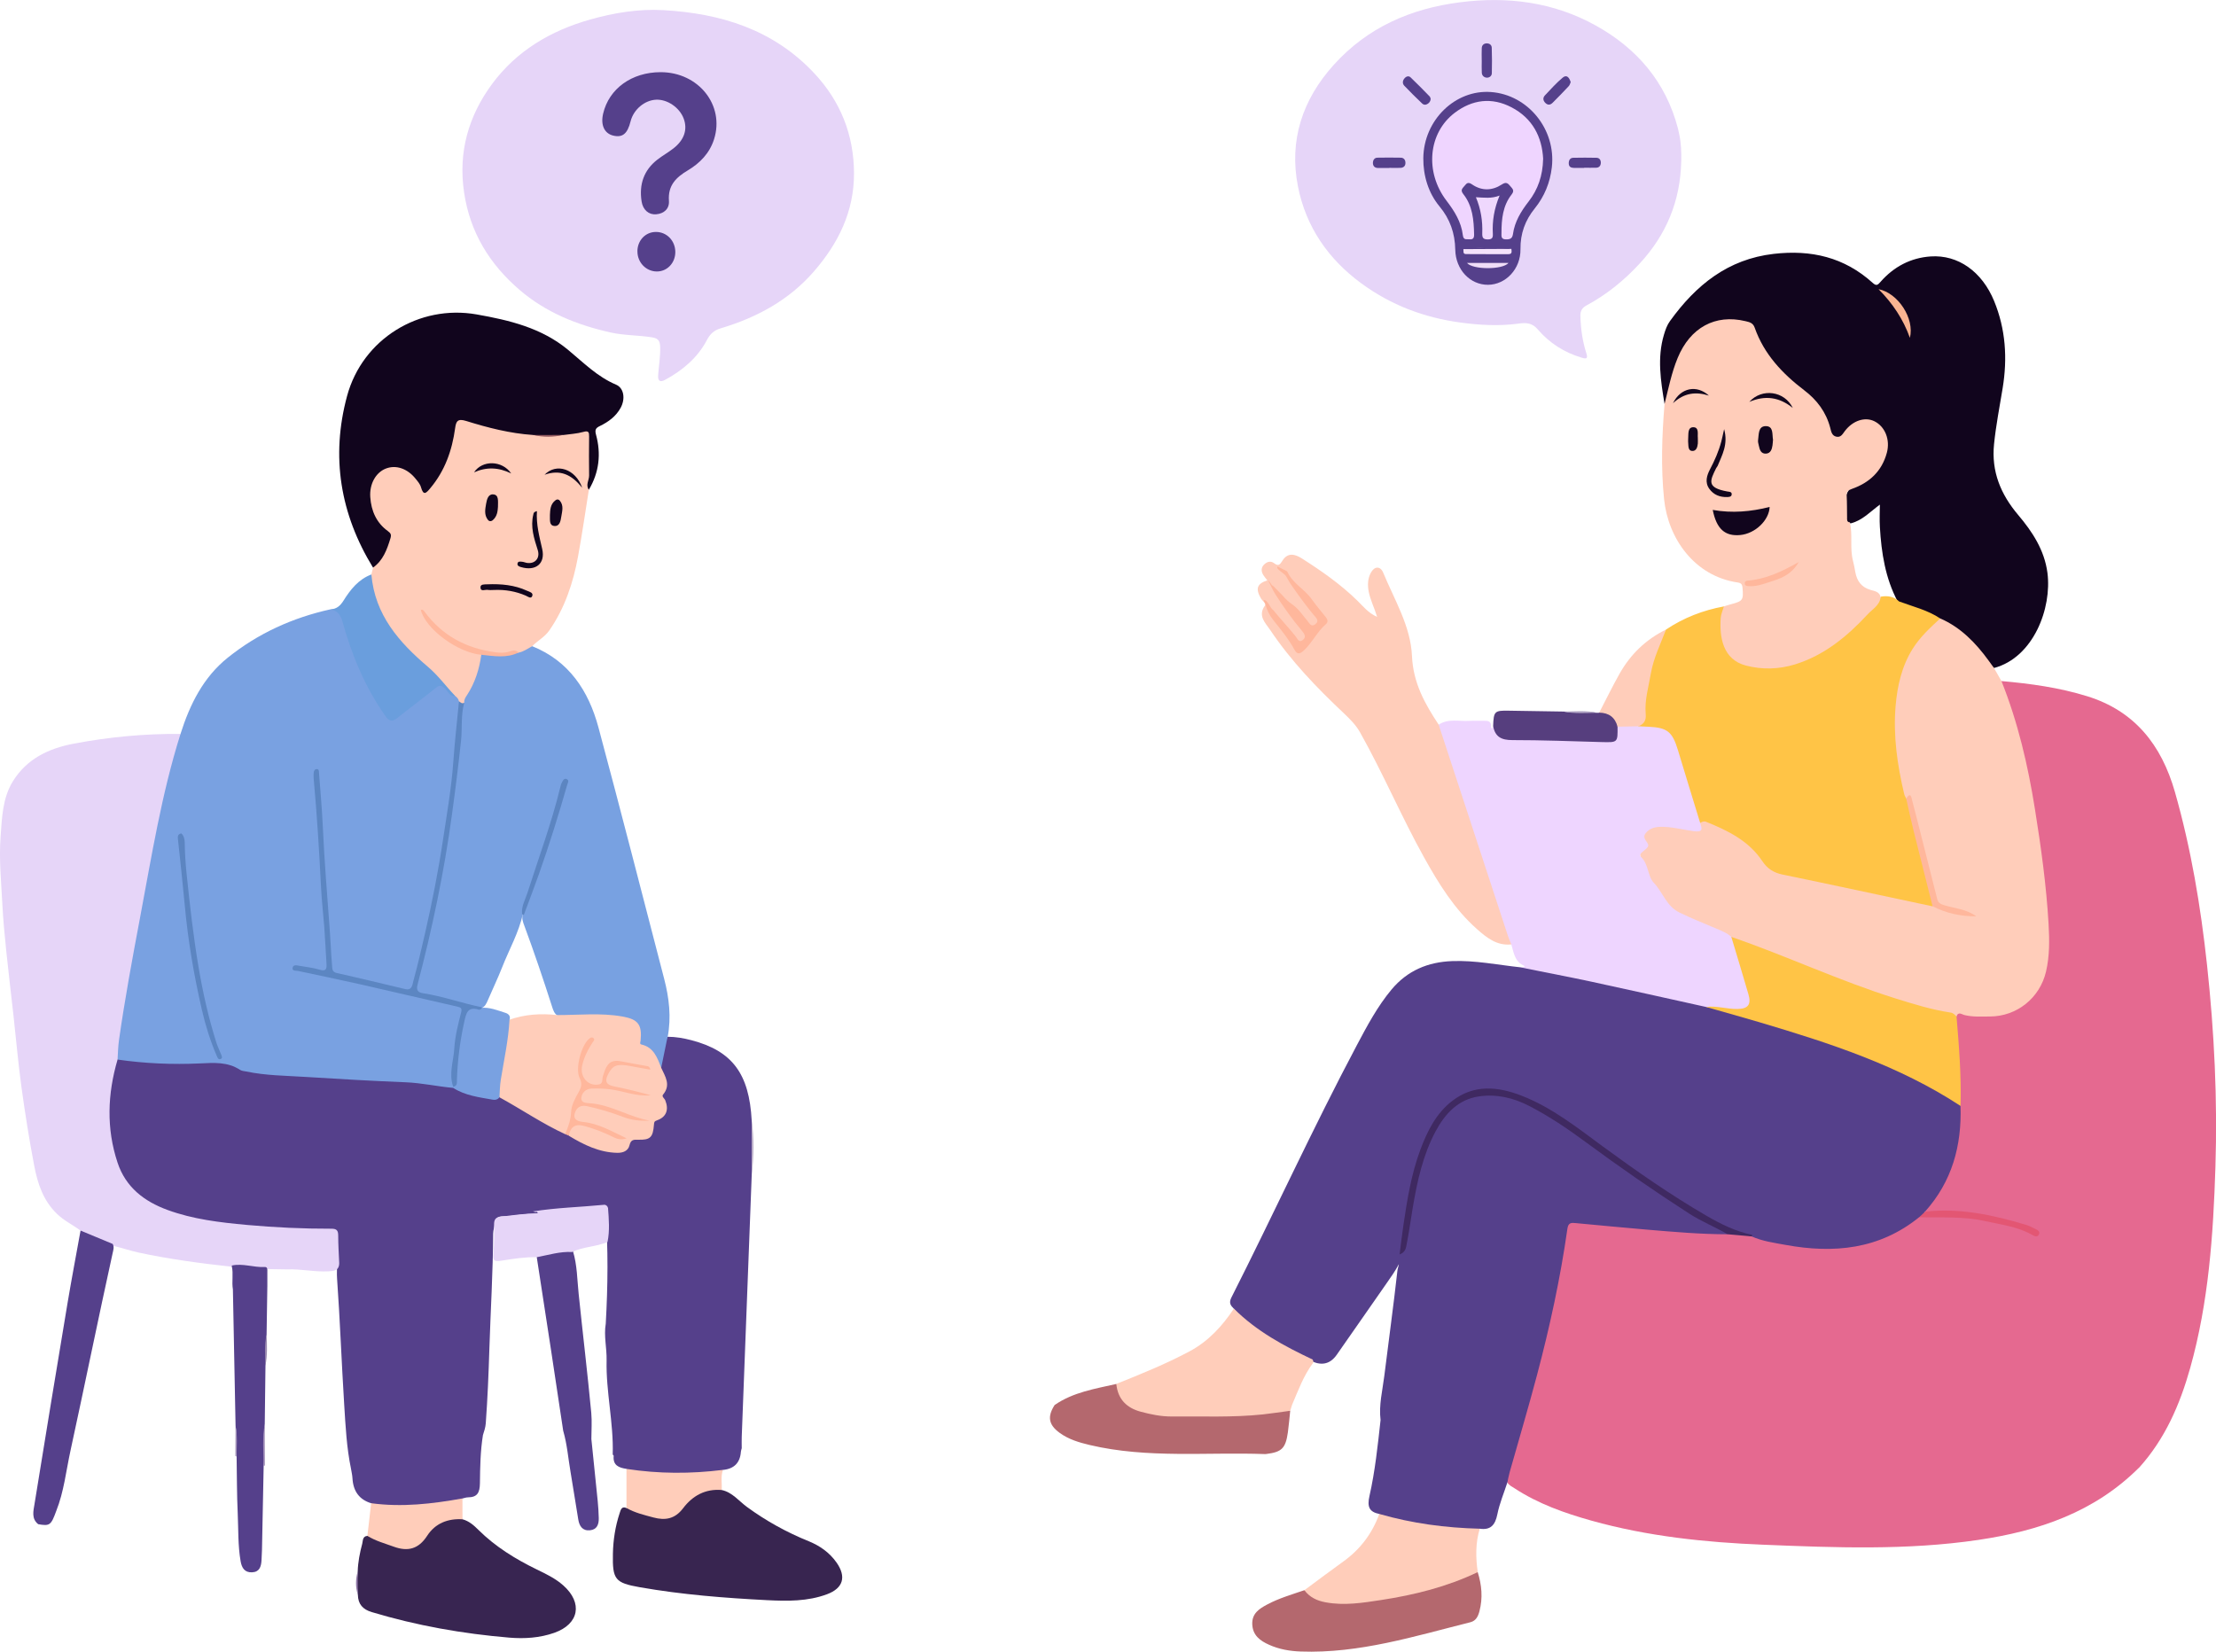 <svg width="110" height="82" viewBox="0 0 110 82" fill="none" xmlns="http://www.w3.org/2000/svg">
<g clip-path="url(#clip0_153_9933)">
<path d="M106.185 72.858C103.967 75.077 101.196 76.009 98.198 76.452C94.645 76.976 91.076 76.835 87.513 76.689C84.643 76.573 81.786 76.275 78.999 75.495C77.662 75.12 76.358 74.66 75.181 73.889C75.053 73.805 74.906 73.743 74.824 73.6C74.684 73.405 74.765 73.207 74.824 73.015C75.528 70.644 76.204 68.263 76.749 65.85C77.103 64.29 77.408 62.723 77.664 61.145C77.742 60.663 77.839 60.552 78.332 60.599C79.068 60.667 79.801 60.754 80.54 60.811C81.675 60.896 82.807 61.028 83.946 61.055C84.545 61.071 85.141 61.203 85.744 61.15C86.145 61.131 86.528 61.269 86.925 61.282C88.099 61.618 89.299 61.877 90.515 61.883C91.925 61.888 93.305 61.63 94.519 60.803C94.761 60.638 94.99 60.447 95.271 60.346C97.198 60.191 99.072 60.432 100.893 61.115C100.633 60.945 100.336 60.851 100.04 60.77C98.924 60.463 97.778 60.321 96.632 60.195C96.28 60.156 95.933 60.364 95.586 60.195C95.479 60.061 95.57 59.952 95.645 59.863C96.855 58.414 97.244 56.702 97.212 54.851C97.212 53.401 97.091 51.956 97.019 50.509C97.072 50.2 97.296 50.21 97.515 50.255C97.927 50.336 98.341 50.34 98.755 50.331C100.116 50.299 101.166 49.437 101.466 48.086C101.628 47.348 101.605 46.608 101.563 45.849C101.469 44.126 101.244 42.421 100.977 40.724C100.643 38.606 100.238 36.501 99.464 34.491C99.382 34.279 99.263 34.06 99.357 33.813C100.796 33.94 102.223 34.136 103.611 34.567C105.96 35.297 107.292 36.978 107.96 39.316C108.763 42.13 109.24 45 109.555 47.909C109.916 51.245 110.078 54.591 109.971 57.943C109.865 61.302 109.636 64.652 108.719 67.916C108.204 69.747 107.466 71.44 106.189 72.858H106.185Z" fill="#E56990"/>
<path d="M85.759 61.277C84.419 61.277 83.087 61.16 81.753 61.047C80.574 60.949 79.396 60.83 78.217 60.723C78.015 60.706 77.85 60.682 77.805 60.997C77.456 63.455 76.929 65.879 76.293 68.277C75.866 69.891 75.389 71.491 74.936 73.097C74.891 73.262 74.86 73.431 74.824 73.598C74.654 74.126 74.434 74.642 74.326 75.184C74.219 75.714 73.992 75.974 73.45 75.895C73.146 76.05 72.82 76.029 72.501 76C71.31 75.891 70.121 75.765 68.965 75.435C68.782 75.382 68.558 75.39 68.463 75.163C67.961 75.058 67.86 74.8 67.978 74.275C68.259 73.034 68.39 71.764 68.53 70.5C68.438 69.759 68.625 69.04 68.715 68.314C68.929 66.576 69.171 64.842 69.364 63.102C69.379 62.97 69.43 62.844 69.438 62.76C69.27 63.084 69.039 63.413 68.808 63.741C67.986 64.912 67.177 66.092 66.352 67.263C66.047 67.698 65.647 67.81 65.152 67.597C64.434 67.279 63.73 66.931 63.058 66.522C62.373 66.104 61.73 65.634 61.245 64.97C61.087 64.813 60.989 64.686 61.125 64.417C63.232 60.255 65.169 56.008 67.354 51.888C67.864 50.927 68.377 49.962 69.079 49.121C69.866 48.183 70.881 47.761 72.078 47.715C73.225 47.67 74.343 47.903 75.473 48.024C77.816 48.216 80.08 48.853 82.37 49.328C83.15 49.49 83.929 49.672 84.698 49.886C86.677 50.466 88.685 50.942 90.626 51.657C92.765 52.447 94.914 53.212 96.851 54.471C97.032 54.587 97.233 54.678 97.317 54.904C97.387 56.88 96.893 58.663 95.557 60.152C95.532 60.325 95.381 60.358 95.265 60.43C93.284 62.032 91.021 62.242 88.633 61.805C88.064 61.7 87.484 61.624 86.946 61.382C85.282 61.022 83.923 60.034 82.522 59.139C80.734 57.995 79.085 56.647 77.312 55.482C76.427 54.9 75.511 54.412 74.448 54.23C73.118 54.002 72.129 54.525 71.381 55.593C70.904 56.275 70.595 57.045 70.371 57.851C70.003 59.179 69.801 60.539 69.652 61.908C69.847 60.931 69.98 59.941 70.19 58.966C70.398 57.999 70.671 57.053 71.12 56.168C71.261 55.888 71.434 55.632 71.633 55.389C72.723 54.065 74.204 53.995 75.797 54.729C77.081 55.319 78.215 56.17 79.347 57.01C81.053 58.276 82.807 59.467 84.62 60.568C84.858 60.712 85.118 60.815 85.372 60.929C85.53 61.001 85.742 61.03 85.753 61.277H85.759Z" fill="#55408B"/>
<path d="M31.098 72.924C30.726 72.868 30.411 72.755 30.464 72.271C30.445 72.246 30.413 72.221 30.415 72.196C30.462 70.632 30.075 69.1 30.111 67.535C30.125 66.931 29.966 66.325 30.069 65.716C30.174 63.848 30.197 61.981 30.054 60.117C29.983 60.022 29.89 59.981 29.773 59.987C28.653 60.04 27.537 60.135 26.424 60.265C25.932 60.261 25.449 60.389 24.956 60.385C24.714 60.383 24.584 60.492 24.561 60.741C24.546 60.912 24.479 61.073 24.479 61.249C24.472 63.156 24.352 65.061 24.292 66.966C24.254 68.199 24.203 69.432 24.113 70.665C24.098 70.867 24.033 71.06 23.972 71.25C23.846 72.04 23.832 72.84 23.823 73.635C23.817 74.099 23.699 74.335 23.229 74.338C23.14 74.338 23.05 74.374 22.958 74.394C22.602 74.699 22.149 74.679 21.733 74.724C20.775 74.829 19.813 74.996 18.846 74.796C18.695 74.765 18.538 74.763 18.428 74.631C17.843 74.455 17.532 74.041 17.496 73.39C17.487 73.236 17.451 73.083 17.426 72.932C17.206 71.879 17.153 70.807 17.086 69.737C16.954 67.646 16.88 65.553 16.731 63.463C16.714 63.228 16.735 62.993 16.725 62.76C16.718 62.339 16.731 61.917 16.651 61.498C16.605 61.253 16.487 61.135 16.248 61.148C15.416 61.191 14.59 61.071 13.76 61.049C12.157 61.007 10.569 60.826 9.008 60.438C8.376 60.281 7.784 60.016 7.225 59.677C6.525 59.251 6.038 58.638 5.752 57.865C5.151 56.234 5.246 54.577 5.603 52.915C5.636 52.762 5.699 52.614 5.861 52.548C6.384 52.488 6.905 52.571 7.422 52.612C8.498 52.7 9.573 52.711 10.647 52.614C10.865 52.595 11.086 52.577 11.281 52.69C11.931 53.063 12.649 53.171 13.37 53.216C14.689 53.298 16.01 53.373 17.33 53.434C18.851 53.505 20.374 53.535 21.882 53.793C22.065 53.824 22.245 53.863 22.422 53.913C22.995 54.115 23.558 54.348 24.17 54.418C24.369 54.441 24.561 54.463 24.758 54.43C24.92 54.414 25.056 54.482 25.187 54.566C26.125 55.152 27.088 55.69 28.065 56.203C28.144 56.249 28.224 56.288 28.308 56.325C28.918 56.659 29.537 56.974 30.233 57.082C30.636 57.144 31.004 57.15 31.199 56.68C31.294 56.449 31.521 56.459 31.718 56.465C32.117 56.474 32.329 56.284 32.34 55.884C32.346 55.682 32.436 55.579 32.611 55.5C32.955 55.344 33.025 55.053 32.907 54.717C32.831 54.5 32.812 54.303 32.915 54.086C33.107 53.676 32.787 53.337 32.739 52.958C32.762 52.432 32.813 51.913 33.14 51.472C33.542 51.472 33.936 51.542 34.323 51.643C36.35 52.177 37.19 53.301 37.314 55.634C37.359 56.517 37.352 57.399 37.317 58.282C37.151 62.634 36.983 66.984 36.819 71.335C36.812 71.522 36.819 71.71 36.819 71.898C36.804 71.959 36.781 72.017 36.777 72.077C36.737 72.622 36.441 72.922 35.89 72.976C35.751 73.04 35.623 73.149 35.466 73.155C34.651 73.178 33.84 73.367 33.025 73.26C32.535 73.196 32.039 73.229 31.554 73.118C31.39 73.081 31.212 73.085 31.098 72.928V72.924Z" fill="#55408B"/>
<path d="M22.495 54.01C21.705 53.94 20.928 53.762 20.128 53.731C18.472 53.665 16.815 53.569 15.159 53.465C14.18 53.403 13.193 53.399 12.226 53.197C12.12 53.175 12 53.171 11.916 53.115C11.296 52.709 10.62 52.762 9.926 52.795C8.559 52.859 7.191 52.799 5.834 52.604C5.649 52.35 5.702 52.061 5.746 51.789C6.451 47.332 7.239 42.893 8.235 38.495C8.353 37.977 8.506 37.466 8.668 36.959C8.729 36.765 8.794 36.571 8.96 36.437C9.424 34.971 10.092 33.623 11.307 32.65C12.813 31.442 14.527 30.667 16.399 30.252C16.823 30.215 16.998 30.43 17.111 30.84C17.514 32.324 18.105 33.732 18.922 35.035C18.979 35.128 19.042 35.217 19.098 35.31C19.292 35.627 19.502 35.681 19.811 35.435C20.342 35.009 20.875 34.582 21.428 34.186C21.884 33.86 21.892 33.848 22.311 34.256C22.422 34.365 22.527 34.479 22.678 34.534C22.825 34.619 22.875 34.755 22.882 34.916C22.781 35.848 22.743 36.784 22.647 37.718C22.485 39.322 22.239 40.913 21.981 42.501C21.651 44.524 21.216 46.526 20.699 48.507C20.51 49.233 20.405 49.29 19.699 49.13C18.798 48.928 17.899 48.719 16.998 48.515C16.424 48.385 16.399 48.323 16.346 47.73C16.121 45.175 16.021 42.612 15.806 40.056C15.768 39.594 15.836 39.124 15.731 38.761C15.827 39.883 15.884 41.101 15.966 42.316C16.081 44.033 16.18 45.75 16.319 47.464C16.329 47.573 16.344 47.682 16.338 47.792C16.317 48.225 16.216 48.311 15.792 48.251C15.521 48.212 15.258 48.134 15.054 48.127C16.674 48.424 18.34 48.837 20.012 49.22C20.808 49.4 21.611 49.544 22.399 49.752C23.086 49.932 23.081 49.962 22.93 50.657C22.699 51.711 22.521 52.773 22.56 53.861C22.556 53.917 22.537 53.968 22.498 54.01H22.495Z" fill="#79A1E1"/>
<path d="M42.392 8.6C42.396 10.504 41.617 12.07 40.413 13.463C39.161 14.909 37.562 15.766 35.776 16.3C35.449 16.397 35.256 16.566 35.083 16.894C34.621 17.768 33.882 18.385 33.025 18.853C32.764 18.997 32.648 18.916 32.67 18.622C32.705 18.156 32.785 17.696 32.77 17.222C32.76 16.941 32.686 16.803 32.39 16.752C31.695 16.636 30.989 16.659 30.296 16.504C28.638 16.131 27.084 15.508 25.783 14.385C24.311 13.119 23.332 11.548 23.037 9.554C22.737 7.54 23.262 5.75 24.422 4.175C25.64 2.524 27.334 1.524 29.285 0.973C30.474 0.637 31.686 0.435 32.917 0.503C35.774 0.662 38.39 1.464 40.426 3.645C41.716 5.026 42.384 6.682 42.392 8.6Z" fill="#E6D5F8"/>
<path d="M83.454 8.02C83.412 9.975 82.715 11.651 81.398 13.078C80.624 13.919 79.753 14.626 78.751 15.164C78.536 15.28 78.44 15.44 78.448 15.69C78.467 16.317 78.551 16.933 78.742 17.529C78.828 17.799 78.763 17.832 78.515 17.758C77.65 17.5 76.915 17.034 76.326 16.346C76.055 16.032 75.765 16.01 75.381 16.065C74.419 16.197 73.45 16.142 72.49 16.012C70.696 15.77 69.043 15.148 67.568 14.063C65.93 12.859 64.827 11.265 64.43 9.261C63.976 6.963 64.656 4.94 66.205 3.221C67.892 1.351 70.035 0.425 72.475 0.113C74.835 -0.188 77.108 0.099 79.211 1.266C81.249 2.398 82.69 4.06 83.295 6.391C83.318 6.48 83.335 6.573 83.354 6.664C83.452 7.109 83.465 7.561 83.456 8.02H83.454Z" fill="#E6D5F8"/>
<path d="M82.626 20.051C82.437 18.908 82.253 17.766 82.597 16.616C82.668 16.375 82.751 16.139 82.895 15.941C84.185 14.152 85.767 12.868 88.042 12.604C89.904 12.389 91.549 12.768 92.96 14.045C93.147 14.214 93.213 14.144 93.347 13.993C94.009 13.238 94.847 12.799 95.836 12.731C97.196 12.639 98.385 13.482 98.987 14.946C99.559 16.339 99.653 17.787 99.41 19.269C99.259 20.191 99.078 21.11 98.983 22.044C98.841 23.415 99.319 24.547 100.179 25.564C100.885 26.399 101.481 27.304 101.632 28.432C101.864 30.194 100.937 32.642 98.984 33.163C98.628 33.052 98.519 32.693 98.313 32.44C97.734 31.733 97.044 31.186 96.248 30.763C95.738 30.514 95.219 30.295 94.677 30.13C94.502 30.075 94.326 30.021 94.202 29.867C93.586 28.71 93.389 27.448 93.315 26.159C93.294 25.799 93.311 25.438 93.315 25.052C92.845 25.399 92.454 25.83 91.887 25.978C91.841 25.978 91.786 25.986 91.752 25.959C91.338 25.617 91.525 24.304 92.021 24.108C92.702 23.838 93.2 23.376 93.475 22.686C93.626 22.312 93.652 21.923 93.463 21.549C93.168 20.958 92.635 20.797 92.068 21.123C91.891 21.226 91.761 21.378 91.622 21.525C91.296 21.875 90.914 21.852 90.801 21.407C90.505 20.251 89.645 19.593 88.816 18.894C88.131 18.317 87.597 17.618 87.21 16.803C86.868 16.084 86.488 15.871 85.708 15.972C84.782 16.092 84.055 16.527 83.603 17.389C83.227 18.102 83.024 18.871 82.845 19.649C82.811 19.795 82.877 20.016 82.629 20.049L82.626 20.051Z" fill="#11051D"/>
<path d="M96.311 30.702C97.322 31.145 98.067 31.908 98.71 32.792C98.799 32.916 98.889 33.038 98.979 33.163C99.103 33.38 99.227 33.598 99.351 33.815C100.17 35.862 100.666 37.998 101.013 40.173C101.315 42.062 101.578 43.953 101.689 45.87C101.735 46.676 101.744 47.457 101.563 48.233C101.257 49.55 100.109 50.461 98.78 50.465C98.353 50.465 97.923 50.499 97.496 50.389C97.397 50.364 97.191 50.202 97.12 50.47C95.57 50.2 94.072 49.728 92.595 49.198C90.347 48.392 88.156 47.433 85.908 46.627C85.458 46.315 84.957 46.113 84.446 45.934C84.064 45.8 83.696 45.637 83.36 45.418C82.562 44.897 82.11 44.12 81.742 43.243C81.545 42.777 81.2 42.429 81.576 41.88C81.66 41.757 81.488 41.419 81.707 41.212C81.969 40.965 82.28 40.926 82.61 40.94C83.059 40.959 83.49 41.085 83.936 41.13C84.183 41.155 84.318 41.074 84.356 40.827C84.501 40.648 84.681 40.683 84.862 40.749C85.933 41.15 86.902 41.707 87.582 42.672C87.832 43.027 88.147 43.225 88.559 43.311C90.742 43.761 92.918 44.239 95.101 44.691C95.387 44.752 95.673 44.802 95.948 44.905C96.513 45.196 97.143 45.255 97.742 45.418C97.37 45.28 96.986 45.185 96.599 45.101C96.254 45.027 96.091 44.829 96.002 44.486C95.622 43.039 95.248 41.588 94.904 40.132C94.857 39.93 94.853 39.678 94.555 39.66C94.421 39.559 94.379 39.406 94.349 39.252C94.023 37.656 93.803 36.054 94.053 34.419C94.254 33.112 94.757 31.966 95.733 31.066C95.9 30.91 96.07 30.743 96.313 30.706L96.311 30.702Z" fill="#FFCDBA"/>
<path d="M12.512 62.993C12.178 62.978 11.84 62.937 11.506 62.89C9.954 62.719 8.407 62.514 6.878 62.185C6.456 62.094 6.054 61.95 5.636 61.857C5.239 61.702 4.826 61.581 4.435 61.407C4.269 61.333 4.086 61.282 3.998 61.096C3.62 60.811 3.193 60.614 2.836 60.271C2.141 59.605 1.866 58.756 1.697 57.865C1.45 56.57 1.242 55.263 1.063 53.956C0.901 52.771 0.798 51.577 0.666 50.387C0.55 49.336 0.42 48.288 0.313 47.237C0.233 46.462 0.158 45.688 0.118 44.911C0.061 43.786 -0.055 42.662 0.029 41.538C0.099 40.594 0.122 39.625 0.641 38.786C1.34 37.66 2.431 37.153 3.66 36.92C5.41 36.588 7.178 36.421 8.96 36.437C8.015 39.429 7.525 42.522 6.945 45.596C6.567 47.6 6.197 49.606 5.908 51.626C5.863 51.954 5.853 52.278 5.836 52.604C5.336 54.311 5.271 56.022 5.836 57.723C6.242 58.947 7.159 59.645 8.313 60.069C9.584 60.535 10.914 60.69 12.248 60.813C13.645 60.939 15.046 61.005 16.447 61.001C16.71 61.001 16.788 61.083 16.788 61.343C16.788 61.797 16.819 62.249 16.838 62.704C16.838 63.081 16.578 63.102 16.306 63.117C15.617 63.156 14.937 62.991 14.248 63.02" fill="#E6D5F8"/>
<path d="M33.138 51.47C33.033 51.985 32.926 52.498 32.821 53.012C32.674 53.002 32.604 52.898 32.569 52.773C32.468 52.416 32.228 52.185 31.917 52.022C31.724 51.921 31.678 51.773 31.684 51.562C31.699 50.942 31.558 50.779 30.962 50.618C30.371 50.461 29.77 50.517 29.17 50.498C28.68 50.482 28.186 50.563 27.699 50.437C27.52 50.34 27.462 50.158 27.405 49.979C26.972 48.627 26.518 47.282 26.025 45.952C25.96 45.777 25.89 45.598 25.955 45.406C26.1 44.682 26.434 44.025 26.665 43.33C27.14 41.899 27.581 40.456 28.01 39.01C27.613 40.384 27.151 41.738 26.72 43.101C26.48 43.858 26.144 44.583 25.959 45.359C25.754 46.301 25.275 47.132 24.928 48.018C24.712 48.569 24.453 49.103 24.22 49.649C24.145 49.82 24.075 50 23.869 50.057C23.254 50.082 22.701 49.814 22.122 49.67C21.75 49.577 21.369 49.529 20.997 49.435C20.63 49.344 20.541 49.15 20.632 48.783C20.928 47.602 21.243 46.425 21.481 45.229C21.974 42.75 22.392 40.258 22.663 37.742C22.764 36.811 22.768 35.873 22.909 34.947C22.932 34.792 22.97 34.639 23.054 34.505C23.388 33.971 23.628 33.4 23.724 32.77C23.743 32.648 23.792 32.53 23.897 32.448C24.142 32.341 24.382 32.468 24.626 32.464C24.981 32.456 25.334 32.452 25.67 32.318C25.926 32.262 26.128 32.023 26.418 32.081C28.241 32.813 29.216 34.291 29.707 36.116C30.823 40.27 31.888 44.437 32.97 48.6C33.216 49.546 33.327 50.501 33.144 51.474L33.138 51.47Z" fill="#78A1E1"/>
<path d="M96.311 30.702C95.813 31.163 95.317 31.615 94.946 32.205C94.4 33.075 94.183 34.048 94.097 35.038C93.969 36.522 94.181 37.99 94.526 39.435C94.544 39.507 94.59 39.573 94.622 39.643C94.838 39.837 94.838 40.12 94.899 40.373C95.229 41.724 95.576 43.07 95.935 44.414C95.984 44.6 96.084 44.804 95.931 44.996C93.45 44.468 90.971 43.932 88.486 43.419C88.049 43.33 87.731 43.13 87.484 42.759C86.807 41.74 85.772 41.239 84.696 40.802C84.582 40.755 84.486 40.798 84.393 40.856C84.196 40.742 84.173 40.524 84.114 40.336C83.793 39.305 83.475 38.274 83.166 37.239C82.942 36.491 82.652 36.256 81.876 36.196C81.681 36.18 81.471 36.227 81.303 36.072C81.532 35.722 81.524 35.326 81.578 34.928C81.746 33.644 81.893 32.343 82.698 31.256C83.578 30.667 84.54 30.295 85.574 30.106C85.673 30.295 85.568 30.471 85.549 30.654C85.395 32.05 85.973 32.988 87.469 33.048C89.139 33.116 90.414 32.347 91.649 31.366C92.297 30.852 92.778 30.178 93.376 29.619C93.708 29.566 94.015 29.613 94.269 29.86C94.96 30.116 95.685 30.287 96.311 30.704V30.702Z" fill="#FFC446"/>
<path d="M81.328 36.056C81.496 36.064 81.665 36.074 81.834 36.081C82.769 36.124 83.015 36.328 83.293 37.248C83.656 38.452 84.026 39.654 84.395 40.856C84.492 41.155 84.545 41.328 84.076 41.266C83.517 41.192 82.967 41.031 82.394 41.05C82.118 41.06 81.885 41.134 81.7 41.351C81.461 41.635 81.86 41.818 81.814 41.998C81.765 42.194 81.276 42.371 81.448 42.532C81.849 42.907 81.776 43.493 82.093 43.827C82.541 44.297 82.719 44.989 83.364 45.303C83.959 45.594 84.572 45.837 85.179 46.095C85.446 46.208 85.723 46.313 85.944 46.515C86.324 47.103 86.433 47.796 86.66 48.443C86.765 48.736 86.851 49.039 86.923 49.344C87.057 49.892 86.832 50.191 86.28 50.22C85.736 50.249 85.223 50.045 84.69 49.993C82.791 49.573 80.893 49.146 78.99 48.736C77.822 48.486 76.648 48.263 75.478 48.028C75.524 48.022 75.57 48.022 75.614 48.008C75.639 48 75.736 47.981 75.642 47.94C75.186 47.738 75.142 47.294 75.022 46.89C74.828 46.787 74.755 46.596 74.692 46.4C73.671 43.233 72.587 40.089 71.566 36.922C71.471 36.623 71.282 36.322 71.413 35.978C71.892 35.656 72.429 35.823 72.942 35.788C73.171 35.773 73.404 35.792 73.633 35.784C73.854 35.776 74.041 35.794 74.013 36.097C74.007 36.147 74.037 36.18 74.083 36.134C74.102 36.114 74.104 36.075 74.116 36.046C74.503 36.644 75.097 36.58 75.694 36.598C76.965 36.635 78.236 36.689 79.507 36.699C79.915 36.703 80.202 36.679 80.209 36.182C80.209 36.122 80.259 36.07 80.303 36.025C80.648 35.895 80.992 35.848 81.326 36.06L81.328 36.056Z" fill="#EED5FF"/>
<path d="M93.353 29.652C93.303 30.056 92.944 30.244 92.715 30.491C91.702 31.59 90.557 32.533 89.11 32.982C88.313 33.229 87.481 33.256 86.664 33.042C85.515 32.741 85.349 31.631 85.414 30.685C85.427 30.489 85.519 30.297 85.574 30.104C85.69 30.069 85.805 30.029 85.921 29.999C86.517 29.844 86.549 29.788 86.496 29.178C86.481 29.003 86.423 28.943 86.253 28.918C84.099 28.599 82.801 26.722 82.603 24.78C82.442 23.201 82.496 21.626 82.627 20.051C82.822 19.286 82.973 18.508 83.276 17.774C83.9 16.261 85.143 15.583 86.641 15.944C86.826 15.989 87.015 16.02 87.101 16.267C87.563 17.587 88.481 18.552 89.553 19.37C90.196 19.859 90.645 20.455 90.853 21.246C90.897 21.415 90.927 21.63 91.152 21.679C91.383 21.729 91.465 21.545 91.58 21.395C91.977 20.877 92.574 20.684 93.04 20.912C93.57 21.172 93.836 21.826 93.662 22.475C93.414 23.399 92.792 23.968 91.929 24.271C91.731 24.341 91.656 24.401 91.668 24.611C91.687 24.97 91.681 25.331 91.687 25.692C91.687 25.799 91.666 25.922 91.828 25.933C91.973 26.562 91.817 27.217 91.981 27.846C92.028 28.026 92.063 28.213 92.095 28.397C92.177 28.854 92.404 29.159 92.864 29.291C93.055 29.345 93.303 29.376 93.355 29.652H93.353Z" fill="#FFCDBA"/>
<path d="M23.892 32.508C23.792 33.223 23.582 33.895 23.186 34.503C23.111 34.615 23.027 34.736 23.046 34.887C22.905 35.081 22.848 34.936 22.783 34.821C22.76 34.703 22.689 34.619 22.594 34.553C21.956 34.066 21.47 33.413 20.852 32.904C20.424 32.551 20.046 32.141 19.682 31.72C18.953 30.877 18.485 29.918 18.392 28.786C18.384 28.695 18.363 28.599 18.435 28.52C18.464 28.405 18.491 28.293 18.519 28.178C18.687 27.792 18.991 27.487 19.145 27.089C19.265 26.776 19.25 26.543 18.989 26.296C18.393 25.733 18.164 25.021 18.321 24.207C18.42 23.687 18.693 23.273 19.226 23.12C19.733 22.972 20.161 23.162 20.537 23.508C20.628 23.591 20.708 23.687 20.783 23.788C21.18 24.316 21.187 24.32 21.573 23.747C22.044 23.05 22.29 22.263 22.449 21.442C22.594 20.688 22.693 20.644 23.409 20.859C24.428 21.168 25.47 21.37 26.527 21.498C27.016 21.562 27.504 21.584 27.991 21.471C28.262 21.424 28.533 21.37 28.806 21.329C29.247 21.263 29.371 21.354 29.38 21.811C29.395 22.648 29.453 23.488 29.231 24.312C29.054 25.419 28.895 26.527 28.693 27.628C28.451 28.943 28.035 30.192 27.266 31.3C27.037 31.631 26.686 31.805 26.418 32.081C26.199 32.198 25.997 32.353 25.745 32.4C25.075 32.506 24.413 32.52 23.748 32.337C22.691 32.046 21.823 31.47 21.12 30.623C21.773 31.47 22.594 32.071 23.621 32.367C23.722 32.396 23.836 32.4 23.895 32.512L23.892 32.508Z" fill="#FFCDBA"/>
<path d="M26.462 21.595C25.321 21.519 24.218 21.236 23.134 20.898C22.716 20.768 22.638 20.916 22.592 21.259C22.441 22.364 22.082 23.378 21.357 24.24C21.159 24.477 21.021 24.634 20.897 24.188C20.854 24.03 20.729 23.89 20.622 23.758C20.212 23.253 19.649 23.069 19.153 23.263C18.651 23.459 18.334 24.03 18.38 24.681C18.428 25.37 18.687 25.956 19.25 26.364C19.403 26.475 19.436 26.547 19.378 26.735C19.208 27.294 19.012 27.826 18.517 28.18C16.89 25.527 16.413 22.671 17.229 19.657C17.998 16.822 20.811 15.107 23.661 15.61C25.285 15.896 26.877 16.276 28.193 17.364C28.955 17.993 29.646 18.702 30.579 19.096C30.976 19.263 31.05 19.805 30.808 20.247C30.575 20.673 30.201 20.945 29.777 21.151C29.594 21.24 29.514 21.316 29.584 21.574C29.846 22.529 29.743 23.453 29.23 24.314C29.058 24.073 29.247 23.84 29.243 23.601C29.232 22.96 29.237 22.317 29.243 21.677C29.245 21.465 29.222 21.368 28.962 21.442C28.64 21.533 28.296 21.549 27.962 21.597C27.462 21.646 26.962 21.64 26.462 21.599V21.595Z" fill="#11051D"/>
<path d="M71.413 35.974C72.558 39.468 73.702 42.959 74.849 46.453C74.896 46.6 74.963 46.742 75.022 46.886C74.305 46.965 73.793 46.552 73.305 46.117C72.186 45.123 71.41 43.862 70.688 42.565C69.56 40.536 68.654 38.39 67.516 36.367C67.303 35.988 67.014 35.703 66.711 35.415C65.366 34.147 64.083 32.819 63.047 31.271C62.816 30.926 62.421 30.58 62.789 30.066C62.862 29.963 62.665 29.834 62.596 29.716C62.312 29.23 62.389 28.984 62.908 28.811C62.839 28.722 62.766 28.642 62.711 28.551C62.602 28.374 62.589 28.188 62.742 28.034C62.883 27.891 63.07 27.827 63.243 27.959C63.459 28.126 63.535 28.036 63.66 27.834C63.917 27.419 64.28 27.504 64.623 27.724C65.602 28.347 66.553 29.011 67.389 29.831C67.671 30.108 67.921 30.433 68.358 30.625C68.219 30.161 68.015 29.778 67.938 29.355C67.881 29.036 67.892 28.73 68.043 28.442C68.219 28.106 68.518 28.087 68.662 28.434C69.219 29.784 70.024 31.085 70.089 32.567C70.148 33.908 70.73 34.943 71.417 35.98L71.413 35.974Z" fill="#FFCDBA"/>
<path d="M63.894 28.366C64.17 28.978 64.735 29.221 65.118 29.757C65.335 30.061 65.576 30.348 65.811 30.638C65.907 30.757 65.936 30.884 65.818 30.986C65.376 31.365 65.135 31.917 64.706 32.308C64.532 32.466 64.393 32.506 64.263 32.266C63.971 31.731 63.587 31.264 63.209 30.792C63.02 30.556 62.886 30.287 62.812 29.991C62.802 29.933 62.733 29.854 62.723 29.797C62.913 29.736 63.075 30.239 63.191 30.273C63.6 30.78 63.894 31.074 64.303 31.579C64.389 31.685 64.462 31.924 64.657 31.784C64.865 31.635 64.752 31.466 64.617 31.305C64.141 30.739 63.713 30.136 63.314 29.513C63.151 29.257 63.106 29.102 62.957 28.843C63.033 28.835 63.117 29.089 63.191 29.081C63.425 29.32 63.66 29.558 63.66 29.558C64.081 30.054 64.182 29.931 64.591 30.439C64.681 30.551 64.765 30.67 64.863 30.776C64.981 30.901 65.066 31.167 65.294 30.988C65.519 30.81 65.313 30.657 65.199 30.518C64.804 30.037 64.439 29.532 64.085 29.021C63.994 28.89 63.924 28.746 63.842 28.609C63.753 28.46 63.292 28.235 63.425 28.128C63.395 28.16 63.456 28.096 63.425 28.128L63.894 28.366Z" fill="#FFB79C"/>
<path d="M61.249 64.968C62.375 66.094 63.745 66.828 65.158 67.496C65.186 67.555 65.209 67.623 65.171 67.675C64.705 68.302 64.442 69.032 64.138 69.743C64.108 69.84 64.078 69.939 64.045 70.036C63.654 70.361 63.165 70.289 62.717 70.345C61.106 70.541 59.486 70.452 57.871 70.446C57.253 70.444 56.646 70.296 56.091 69.999C55.537 69.702 55.308 69.24 55.413 68.706C56.638 68.217 57.86 67.722 59.032 67.098C59.978 66.595 60.665 65.846 61.249 64.97V64.968Z" fill="#FFCDBA"/>
<path d="M55.413 68.706C55.486 69.471 55.934 69.904 56.633 70.089C57.136 70.223 57.644 70.328 58.173 70.324C59.677 70.31 61.182 70.378 62.682 70.221C63.139 70.172 63.591 70.1 64.045 70.04C64.007 70.397 63.978 70.755 63.929 71.11C63.816 71.906 63.629 72.089 62.856 72.186C62.841 72.186 62.826 72.19 62.81 72.19C59.902 72.083 56.971 72.419 54.091 71.739C53.566 71.615 53.049 71.462 52.604 71.139C52.047 70.735 51.98 70.33 52.352 69.753C53.278 69.114 54.358 68.949 55.415 68.708L55.413 68.706Z" fill="#B4686E"/>
<path d="M3.998 61.094C4.529 61.316 5.061 61.535 5.592 61.756C5.681 61.908 5.624 62.061 5.592 62.211C4.874 65.475 4.21 68.749 3.5 72.015C3.281 73.019 3.176 74.05 2.792 75.015C2.533 75.726 2.471 75.77 1.897 75.671C1.552 75.396 1.657 75.015 1.712 74.677C2.25 71.347 2.798 68.017 3.353 64.69C3.554 63.49 3.783 62.294 3.998 61.096V61.094Z" fill="#55408B"/>
<path d="M18.435 28.52C18.609 30.532 19.811 31.891 21.243 33.106C21.748 33.535 22.143 34.072 22.592 34.555C22.298 34.582 22.227 34.293 22.054 34.151C21.915 34.036 21.829 33.996 21.664 34.128C21.029 34.641 20.372 35.124 19.737 35.635C19.491 35.831 19.334 35.835 19.138 35.557C18.132 34.132 17.466 32.543 17.002 30.869C16.899 30.5 16.741 30.318 16.401 30.252C16.701 30.238 16.884 30.085 17.05 29.821C17.395 29.269 17.798 28.757 18.437 28.52H18.435Z" fill="#6A9EDD"/>
<path d="M80.293 36.075C80.303 36.868 80.305 36.862 79.499 36.841C78.022 36.8 76.543 36.742 75.066 36.743C74.532 36.743 74.213 36.586 74.118 36.042C74.144 35.312 74.188 35.27 74.887 35.283C75.795 35.299 76.702 35.312 77.61 35.326C78.167 35.421 78.734 35.305 79.291 35.388C79.322 35.394 79.353 35.39 79.383 35.38C80.08 35.155 80.385 35.388 80.293 36.075Z" fill="#563E7E"/>
<path d="M80.293 36.075C80.172 35.618 79.869 35.387 79.383 35.38C79.719 34.736 80.036 34.081 80.393 33.448C80.938 32.481 81.706 31.741 82.7 31.256C82.427 31.976 82.08 32.668 81.946 33.44C81.832 34.11 81.629 34.769 81.692 35.458C81.721 35.773 81.599 35.951 81.328 36.058C80.982 36.064 80.639 36.07 80.293 36.077V36.075Z" fill="#FFCDBA"/>
<path d="M37.316 58.28L37.312 55.632C37.443 56.515 37.43 57.397 37.316 58.28Z" fill="#BEB2CB"/>
<path d="M79.291 35.388C78.73 35.396 78.167 35.441 77.61 35.326C78.171 35.314 78.734 35.26 79.291 35.388Z" fill="#B2A6C5"/>
<path d="M35.825 73.974C36.352 74.087 36.67 74.516 37.079 74.815C38.029 75.51 39.054 76.076 40.142 76.516C40.697 76.742 41.174 77.076 41.524 77.573C42.022 78.281 41.859 78.848 41.052 79.149C40.092 79.507 39.087 79.493 38.087 79.443C35.966 79.334 33.852 79.169 31.756 78.8C30.531 78.584 30.398 78.417 30.424 77.142C30.438 76.448 30.543 75.775 30.76 75.118C30.812 74.963 30.852 74.761 31.1 74.868C31.468 74.833 31.785 75.021 32.115 75.134C32.825 75.38 33.428 75.33 33.92 74.674C34.195 74.306 34.59 74.079 35.027 73.941C35.294 73.858 35.567 73.809 35.827 73.974H35.825Z" fill="#382550"/>
<path d="M22.958 75.427C23.279 75.514 23.512 75.718 23.75 75.955C24.594 76.792 25.594 77.407 26.653 77.922C27.111 78.145 27.569 78.363 27.957 78.707C28.941 79.577 28.747 80.627 27.518 81.062C26.792 81.318 26.035 81.365 25.285 81.303C22.968 81.109 20.687 80.707 18.454 80.035C18.008 79.901 17.775 79.643 17.764 79.175C17.71 78.792 17.726 78.408 17.756 78.025C17.769 77.553 17.861 77.091 17.981 76.639C18.019 76.497 17.991 76.266 18.239 76.252C18.779 76.312 19.252 76.598 19.777 76.72C20.336 76.85 20.739 76.71 21.054 76.24C21.403 75.72 21.892 75.425 22.498 75.326C22.663 75.299 22.838 75.248 22.958 75.429V75.427Z" fill="#382551"/>
<path d="M73.352 78.05C73.553 78.689 73.612 79.336 73.438 79.992C73.373 80.241 73.27 80.466 72.99 80.538C70.217 81.233 67.471 82.097 64.566 81.992C64.026 81.973 63.493 81.882 62.993 81.656C62.556 81.46 62.184 81.196 62.161 80.639C62.139 80.099 62.514 79.864 62.898 79.66C63.484 79.346 64.123 79.163 64.749 78.947C65.392 79.336 66.081 79.561 66.837 79.501C68.076 79.402 69.308 79.252 70.509 78.907C71.349 78.664 72.202 78.462 73.001 78.085C73.112 78.033 73.228 77.984 73.352 78.05Z" fill="#B4686E"/>
<path d="M73.353 78.05C71.826 78.782 70.204 79.184 68.547 79.437C67.641 79.575 66.726 79.722 65.801 79.549C65.373 79.47 65.014 79.303 64.749 78.948C65.391 78.474 66.028 77.99 66.677 77.526C67.516 76.926 68.112 76.14 68.467 75.163C70.097 75.633 71.763 75.854 73.454 75.895C73.238 76.604 73.249 77.324 73.354 78.05H73.353Z" fill="#FFCDBA"/>
<path d="M13.271 63.824L13.233 66.267C13.145 66.774 13.246 67.287 13.178 67.796C13.166 68.761 13.153 69.726 13.142 70.691C13.052 71.386 13.155 72.087 13.088 72.784C13.059 74.176 13.033 75.569 13.004 76.961C13 77.134 12.991 77.305 12.981 77.478C12.962 77.784 12.876 78.043 12.515 78.06C12.149 78.078 12.002 77.844 11.945 77.516C11.807 76.726 11.836 75.926 11.8 75.13C11.756 74.192 11.762 73.252 11.745 72.314C11.682 71.805 11.777 71.293 11.693 70.786C11.649 68.529 11.605 66.271 11.561 64.015C11.495 63.634 11.594 63.244 11.506 62.863L11.512 62.828C12.057 62.71 12.59 62.931 13.134 62.902C13.287 62.894 13.273 63.026 13.271 63.137C13.269 63.368 13.271 63.599 13.271 63.83V63.824Z" fill="#55408B"/>
<path d="M27.96 71.056C27.758 69.716 27.558 68.374 27.354 67.034C27.119 65.494 26.882 63.955 26.645 62.417C26.649 62.386 26.645 62.335 26.661 62.329C27.241 62.149 27.815 61.908 28.441 62.116C28.653 62.807 28.649 63.529 28.724 64.236C28.928 66.205 29.163 68.172 29.35 70.143C29.39 70.578 29.355 71.009 29.355 71.442C29.46 72.469 29.569 73.497 29.67 74.524C29.699 74.804 29.714 75.085 29.722 75.367C29.73 75.679 29.634 75.94 29.285 75.973C28.915 76.01 28.758 75.763 28.705 75.439C28.571 74.652 28.457 73.864 28.321 73.077C28.205 72.402 28.153 71.714 27.962 71.052L27.96 71.056Z" fill="#55408B"/>
<path d="M35.825 73.974C35.016 73.906 34.38 74.254 33.905 74.883C33.506 75.409 33.027 75.495 32.438 75.338C31.978 75.213 31.516 75.108 31.098 74.866C31.098 74.219 31.098 73.572 31.098 72.926C32.693 73.172 34.291 73.174 35.888 72.974C35.766 73.301 35.846 73.64 35.825 73.974Z" fill="#FFCDBA"/>
<path d="M22.958 75.427C22.229 75.382 21.603 75.629 21.203 76.248C20.775 76.91 20.239 77.04 19.548 76.788C19.103 76.625 18.645 76.505 18.237 76.25C18.3 75.71 18.361 75.169 18.424 74.629C19.949 74.837 21.455 74.662 22.955 74.392C22.955 74.737 22.956 75.083 22.958 75.429V75.427Z" fill="#FFCDBA"/>
<path d="M13.086 72.782C13.075 72.083 13.021 71.384 13.14 70.689C13.143 71.378 13.145 72.066 13.149 72.755C13.128 72.763 13.107 72.77 13.086 72.78V72.782Z" fill="#9E8BB6"/>
<path d="M11.689 70.78C11.796 71.287 11.75 71.798 11.741 72.308C11.722 72.3 11.701 72.293 11.681 72.287C11.685 71.784 11.687 71.283 11.691 70.78H11.689Z" fill="#A696BC"/>
<path d="M17.754 78.021C17.756 78.404 17.76 78.788 17.762 79.171C17.638 78.788 17.649 78.406 17.754 78.021Z" fill="#8F77A7"/>
<path d="M84.689 49.989C85.211 49.925 85.721 50.099 86.242 50.092C86.769 50.084 86.94 49.88 86.79 49.362C86.513 48.41 86.225 47.461 85.94 46.511C88.675 47.457 91.303 48.694 94.065 49.56C94.971 49.843 95.881 50.129 96.824 50.27C96.969 50.292 97.032 50.383 97.12 50.467C97.246 51.942 97.361 53.42 97.32 54.906C94.248 52.89 90.811 51.783 87.343 50.752C86.461 50.49 85.574 50.245 84.689 49.991V49.989Z" fill="#FFC446"/>
<path d="M85.759 61.277C85.135 60.912 84.463 60.646 83.851 60.252C82.089 59.115 80.366 57.923 78.679 56.676C77.797 56.024 76.889 55.414 75.913 54.909C75.123 54.5 74.284 54.306 73.415 54.432C72.389 54.579 71.728 55.29 71.259 56.172C70.629 57.35 70.349 58.648 70.127 59.958C70.026 60.556 69.948 61.158 69.829 61.751C69.793 61.931 69.782 62.166 69.475 62.277C69.541 61.76 69.595 61.281 69.667 60.803C69.854 59.541 70.058 58.281 70.505 57.08C70.852 56.152 71.289 55.269 72.091 54.653C73.181 53.818 74.362 53.942 75.545 54.403C77.04 54.985 78.29 55.983 79.57 56.923C81.24 58.147 82.935 59.329 84.721 60.366C85.419 60.772 86.156 61.133 86.96 61.304C86.967 61.304 86.977 61.331 86.977 61.343C86.977 61.356 86.961 61.37 86.954 61.382C86.557 61.347 86.16 61.312 85.761 61.277H85.759Z" fill="#3F2961"/>
<path d="M95.269 60.432C95.366 60.339 95.463 60.248 95.561 60.154C97.282 59.962 98.933 60.317 100.569 60.809C100.7 60.847 100.828 60.908 100.948 60.972C101.074 61.04 101.294 61.098 101.21 61.281C101.122 61.475 100.939 61.339 100.809 61.271C100.091 60.884 99.298 60.793 98.521 60.62C97.443 60.38 96.353 60.459 95.267 60.432H95.269Z" fill="#E35673"/>
<path d="M27.674 50.395C28.747 50.395 29.823 50.276 30.892 50.466C31.674 50.604 31.875 50.864 31.8 51.659C31.793 51.734 31.737 51.831 31.838 51.855C32.453 51.995 32.628 52.511 32.823 53.014C33.02 53.445 33.315 53.863 32.913 54.344C32.833 54.439 32.983 54.531 33.022 54.624C33.212 55.094 33.077 55.459 32.613 55.62C32.48 55.667 32.472 55.704 32.462 55.832C32.413 56.472 32.277 56.601 31.674 56.583C31.459 56.577 31.315 56.574 31.249 56.855C31.182 57.139 30.928 57.24 30.634 57.234C29.745 57.214 28.98 56.836 28.237 56.387C28.266 55.828 28.392 55.744 28.901 55.804C29.544 55.88 30.104 56.166 30.67 56.443C30.102 56.133 29.516 55.88 28.869 55.783C28.6 55.742 28.365 55.593 28.443 55.237C28.508 54.944 28.802 54.781 29.121 54.828C29.901 54.94 30.628 55.239 31.375 55.472C31.55 55.527 31.726 55.546 31.829 55.572C31.128 55.502 30.449 55.082 29.691 54.935C29.483 54.894 29.268 54.898 29.061 54.806C28.739 54.665 28.672 54.482 28.903 54.206C29.266 53.773 29.764 53.923 30.201 53.971C30.821 54.039 31.422 54.243 31.922 54.338C31.527 54.286 31.043 54.107 30.531 54.032C30.279 53.995 29.981 53.966 30.004 53.583C30.027 53.2 30.323 52.83 30.621 52.812C31.098 52.785 31.56 52.892 31.846 52.954C31.607 52.917 31.195 52.841 30.773 52.797C30.395 52.758 30.231 52.905 30.119 53.218C30.086 53.305 30.039 53.391 30.018 53.48C29.968 53.688 29.991 53.929 29.676 53.946C29.378 53.962 29.13 53.901 28.953 53.636C28.764 53.352 28.754 53.051 28.836 52.736C28.916 52.432 29.05 52.15 29.214 51.882C29.052 52.127 28.936 52.393 28.846 52.676C28.789 52.861 28.724 53.08 28.802 53.228C29.182 53.946 28.737 54.492 28.476 55.078C28.415 55.214 28.407 55.354 28.428 55.492C28.483 55.851 28.252 56.071 28.058 56.309C26.924 55.787 25.892 55.078 24.798 54.48C24.655 54.307 24.666 54.098 24.693 53.901C24.842 52.868 25.025 51.841 25.17 50.808C25.18 50.746 25.21 50.692 25.247 50.639C26.037 50.354 26.852 50.303 27.678 50.397L27.674 50.395Z" fill="#FFCDBA"/>
<path d="M30.155 61.661C29.588 61.904 28.953 61.888 28.396 62.158C27.794 62.125 27.226 62.306 26.646 62.415C26.064 62.403 25.489 62.492 24.916 62.584C24.5 62.65 24.453 62.584 24.495 62.168C24.539 61.719 24.533 61.263 24.525 60.811C24.521 60.566 24.584 60.438 24.842 60.407C25.443 60.331 26.043 60.245 26.688 60.24C26.703 60.248 26.669 60.143 26.63 60.168C26.592 60.193 26.514 60.154 26.453 60.143C27.621 59.956 28.804 59.929 29.98 59.814C30.079 59.805 30.153 59.869 30.182 59.972C30.224 60.535 30.272 61.1 30.157 61.661H30.155Z" fill="#E6D5F8"/>
<path d="M25.292 50.637C25.235 51.636 25.021 52.61 24.861 53.593C24.813 53.89 24.81 54.181 24.792 54.476C24.708 54.587 24.594 54.62 24.464 54.597C23.787 54.474 23.096 54.397 22.495 54.01C22.495 53.991 22.495 53.974 22.495 53.954C22.586 53.245 22.617 52.529 22.714 51.818C22.781 51.336 22.915 50.872 23 50.397C23.061 50.059 23.231 49.932 23.548 50.022C23.657 50.053 23.756 50.061 23.863 50.037C24.298 49.991 24.693 50.16 25.094 50.286C25.243 50.333 25.357 50.443 25.292 50.637Z" fill="#79A1E1"/>
<path d="M28.054 56.306C28.209 55.946 28.332 55.599 28.352 55.183C28.367 54.863 28.558 54.511 28.724 54.218C28.873 53.954 28.901 53.787 28.77 53.515C28.548 53.065 28.838 51.942 29.224 51.587C29.296 51.521 29.382 51.465 29.466 51.546C29.541 51.62 29.46 51.684 29.42 51.746C29.189 52.099 28.997 52.472 28.901 52.888C28.779 53.414 29.128 53.872 29.609 53.853C29.793 53.845 29.899 53.801 29.901 53.589C29.901 53.484 29.947 53.377 29.98 53.272C30.115 52.849 30.293 52.581 30.84 52.694C31.271 52.781 31.712 52.851 32.148 52.933C32.203 52.942 32.252 52.987 32.289 53.105C31.962 53.047 31.634 52.993 31.308 52.929C30.628 52.795 30.415 52.886 30.188 53.327C29.997 53.7 30.104 53.859 30.485 53.937C31.096 54.059 31.701 54.206 32.302 54.375C31.6 54.455 30.951 54.16 30.271 54.078C29.962 54.041 29.657 54.034 29.354 54.045C29.073 54.055 28.869 54.267 28.857 54.517C28.846 54.779 29.155 54.762 29.323 54.775C30.357 54.861 31.239 55.459 32.249 55.636C31.794 55.661 31.352 55.614 30.934 55.453C30.344 55.228 29.743 55.049 29.126 54.915C28.794 54.843 28.605 55.012 28.529 55.28C28.432 55.62 28.75 55.68 28.953 55.702C29.72 55.781 30.363 56.166 31.105 56.515C30.756 56.638 30.535 56.496 30.312 56.389C29.895 56.191 29.47 56.03 29.023 55.906C28.544 55.772 28.329 55.937 28.233 56.383C28.172 56.356 28.113 56.331 28.052 56.304L28.054 56.306Z" fill="#FFB79C"/>
<path d="M23.905 50.08C23.863 50.097 23.811 50.142 23.779 50.13C23.197 49.944 23.136 50.323 23.038 50.766C22.834 51.697 22.714 52.636 22.682 53.587C22.676 53.738 22.72 53.915 22.497 53.954C22.267 53.315 22.512 52.69 22.55 52.059C22.586 51.451 22.737 50.861 22.888 50.274C22.945 50.053 22.88 50.016 22.691 49.973C21.079 49.608 19.47 49.227 17.857 48.862C16.842 48.633 15.823 48.424 14.806 48.206C14.691 48.183 14.502 48.22 14.523 48.057C14.548 47.874 14.733 47.925 14.868 47.95C15.199 48.01 15.538 48.041 15.859 48.14C16.149 48.229 16.225 48.14 16.208 47.866C16.17 47.258 16.141 46.653 16.098 46.045C16.048 45.377 15.968 44.713 15.935 44.045C15.846 42.239 15.733 40.435 15.569 38.635C15.561 38.542 15.565 38.446 15.573 38.353C15.58 38.27 15.626 38.19 15.706 38.182C15.842 38.171 15.83 38.289 15.836 38.379C15.899 39.233 15.979 40.087 16.019 40.942C16.101 42.732 16.246 44.519 16.378 46.305C16.418 46.849 16.437 47.394 16.483 47.938C16.498 48.115 16.485 48.255 16.725 48.309C17.861 48.562 18.993 48.839 20.124 49.107C20.458 49.185 20.472 48.876 20.519 48.703C20.735 47.907 20.924 47.103 21.107 46.299C21.456 44.769 21.76 43.227 21.993 41.674C22.187 40.383 22.413 39.097 22.504 37.79C22.575 36.798 22.689 35.807 22.783 34.817C22.863 34.87 22.936 34.959 23.046 34.883C22.869 35.505 22.953 36.151 22.884 36.786C22.754 38.006 22.602 39.223 22.435 40.437C22.048 43.289 21.458 46.099 20.727 48.88C20.645 49.193 20.779 49.276 21.006 49.311C21.985 49.462 22.92 49.804 23.89 50C23.916 50.012 23.928 50.028 23.922 50.045C23.918 50.065 23.911 50.074 23.905 50.074V50.08Z" fill="#5C86C2"/>
<path d="M9.002 41.375C9.132 41.499 9.168 41.668 9.17 41.833C9.176 42.348 9.208 42.858 9.262 43.373C9.422 44.919 9.594 46.46 9.853 47.995C10.069 49.27 10.348 50.527 10.739 51.758C10.802 51.954 10.89 52.133 10.964 52.319C10.998 52.406 11.065 52.519 10.968 52.569C10.834 52.639 10.796 52.502 10.752 52.403C10.437 51.672 10.201 50.913 10.023 50.14C9.628 48.429 9.332 46.699 9.172 44.948C9.071 43.849 8.949 42.754 8.832 41.656C8.817 41.519 8.828 41.408 9.002 41.375Z" fill="#5C85C1"/>
<path d="M32.794 3.583C34.676 3.583 35.985 5.227 35.443 6.919C35.222 7.61 34.743 8.099 34.148 8.455C33.562 8.802 33.149 9.202 33.205 9.971C33.233 10.358 32.97 10.606 32.571 10.639C32.205 10.67 31.913 10.422 31.848 9.998C31.718 9.158 31.957 8.447 32.634 7.923C32.89 7.725 33.176 7.565 33.432 7.365C33.968 6.946 34.138 6.425 33.938 5.888C33.733 5.338 33.127 4.923 32.565 4.95C31.993 4.977 31.449 5.439 31.302 6.022C31.147 6.641 30.903 6.843 30.441 6.732C29.999 6.627 29.806 6.206 29.939 5.641C30.231 4.398 31.361 3.585 32.792 3.583H32.794Z" fill="#55408B"/>
<path d="M31.64 12.478C31.642 11.931 32.046 11.511 32.567 11.515C33.104 11.519 33.52 11.954 33.522 12.513C33.522 13.057 33.113 13.484 32.598 13.478C32.066 13.473 31.638 13.026 31.642 12.478H31.64Z" fill="#55408B"/>
<path d="M70.652 7.857C70.669 5.969 72.232 4.439 74.009 4.569C75.851 4.703 77.246 6.429 77.032 8.301C76.944 9.068 76.664 9.752 76.185 10.346C75.707 10.936 75.465 11.597 75.475 12.373C75.488 13.35 74.746 14.133 73.864 14.139C72.977 14.144 72.257 13.391 72.238 12.397C72.223 11.579 71.978 10.876 71.456 10.247C70.904 9.585 70.644 8.719 70.652 7.855V7.857Z" fill="#55408B"/>
<path d="M77.967 4.08C77.94 4.136 77.923 4.22 77.875 4.272C77.612 4.554 77.343 4.831 77.07 5.103C76.957 5.216 76.83 5.231 76.707 5.107C76.589 4.989 76.58 4.851 76.69 4.734C76.977 4.431 77.255 4.117 77.572 3.853C77.772 3.686 77.9 3.853 77.969 4.082L77.967 4.08Z" fill="#55408B"/>
<path d="M71.018 4.907C71.011 5.014 70.961 5.09 70.883 5.146C70.782 5.218 70.675 5.218 70.589 5.134C70.289 4.845 69.99 4.556 69.705 4.253C69.602 4.142 69.62 3.992 69.732 3.874C69.82 3.781 69.934 3.759 70.02 3.841C70.343 4.15 70.656 4.468 70.967 4.789C70.996 4.818 71.003 4.872 71.018 4.911V4.907Z" fill="#55408B"/>
<path d="M73.551 2.996C73.551 2.792 73.543 2.588 73.553 2.386C73.56 2.243 73.654 2.157 73.795 2.153C73.934 2.15 74.045 2.227 74.049 2.371C74.062 2.792 74.066 3.216 74.053 3.639C74.049 3.775 73.929 3.866 73.793 3.855C73.663 3.843 73.562 3.752 73.555 3.61C73.543 3.406 73.553 3.202 73.553 3C73.553 3 73.551 3 73.549 3L73.551 2.996Z" fill="#55408B"/>
<path d="M68.963 8.34C68.778 8.34 68.595 8.34 68.41 8.34C68.24 8.34 68.146 8.245 68.15 8.08C68.154 7.948 68.226 7.831 68.373 7.828C68.757 7.82 69.142 7.822 69.526 7.828C69.671 7.828 69.755 7.921 69.764 8.062C69.776 8.233 69.679 8.327 69.516 8.334C69.331 8.342 69.148 8.334 68.963 8.334C68.963 8.334 68.963 8.338 68.963 8.34Z" fill="#55408B"/>
<path d="M78.635 8.336C78.465 8.336 78.297 8.338 78.127 8.336C77.992 8.332 77.879 8.288 77.872 8.129C77.864 7.971 77.925 7.837 78.097 7.833C78.48 7.824 78.866 7.826 79.249 7.833C79.393 7.837 79.467 7.942 79.463 8.086C79.459 8.229 79.379 8.323 79.234 8.327C79.034 8.334 78.835 8.327 78.635 8.327C78.635 8.329 78.635 8.33 78.635 8.332V8.336Z" fill="#55408B"/>
<path d="M94.805 16.772C94.475 15.847 93.948 15.059 93.248 14.356C94.215 14.543 95.049 15.814 94.805 16.772Z" fill="#F9B491"/>
<path d="M95.931 44.994C95.612 43.726 95.29 42.458 94.975 41.188C94.847 40.676 94.738 40.157 94.622 39.641C94.845 39.293 94.881 39.594 94.919 39.742C95.109 40.449 95.282 41.159 95.462 41.868C95.694 42.788 95.931 43.707 96.16 44.627C96.208 44.818 96.313 44.882 96.5 44.938C97.036 45.103 97.616 45.132 98.099 45.493C97.341 45.495 96.616 45.348 95.933 44.992L95.931 44.994Z" fill="#FFB79C"/>
<path d="M26.002 45.425C25.974 45.412 25.943 45.398 25.915 45.385C25.873 44.99 26.075 44.662 26.188 44.309C26.739 42.575 27.378 40.87 27.808 39.097C27.827 39.021 27.842 38.942 27.878 38.876C27.934 38.773 27.985 38.614 28.136 38.683C28.268 38.744 28.182 38.872 28.153 38.973C27.73 40.453 27.271 41.922 26.76 43.373C26.518 44.06 26.256 44.74 26.002 45.424V45.425Z" fill="#5C85C1"/>
<path d="M23.892 32.508C22.724 32.409 21.113 31.217 20.89 30.283C20.981 30.242 21.031 30.306 21.075 30.368C21.955 31.563 23.149 32.19 24.582 32.382C24.81 32.413 25.042 32.423 25.27 32.351C25.432 32.299 25.598 32.242 25.741 32.396C25.14 32.691 24.514 32.569 23.892 32.508Z" fill="#FFB79C"/>
<path d="M85.021 25.316C85.982 25.487 86.918 25.403 87.843 25.168C87.818 25.83 87.126 26.492 86.385 26.562C85.629 26.634 85.206 26.263 85.019 25.316H85.021Z" fill="#11051D"/>
<path d="M85.584 21.304C85.793 22.069 85.482 22.59 85.263 23.127C85.246 23.17 85.206 23.203 85.187 23.244C84.881 23.867 84.7 24.209 85.736 24.399C85.837 24.419 85.979 24.403 85.958 24.56C85.942 24.669 85.824 24.673 85.732 24.677C85.374 24.687 85.063 24.568 84.849 24.269C84.614 23.943 84.727 23.597 84.885 23.296C85.118 22.854 85.316 22.403 85.444 21.919C85.486 21.76 85.517 21.599 85.584 21.306V21.304Z" fill="#11051D"/>
<path d="M88.011 21.822C88.001 21.929 87.998 22.022 87.984 22.116C87.956 22.308 87.893 22.5 87.673 22.52C87.419 22.541 87.349 22.337 87.307 22.127C87.29 22.036 87.255 21.941 87.269 21.854C87.311 21.574 87.265 21.164 87.643 21.156C88.045 21.149 87.963 21.562 88.009 21.824L88.011 21.822Z" fill="#11051D"/>
<path d="M89.286 27.908C88.898 28.57 88.349 28.733 87.82 28.902C87.49 29.009 87.15 29.131 86.788 29.098C86.711 29.091 86.629 29.085 86.61 28.986C86.593 28.891 86.65 28.836 86.736 28.828C87.62 28.759 88.412 28.401 89.284 27.906L89.286 27.908Z" fill="#FFB79C"/>
<path d="M84.278 21.714C84.278 21.871 84.286 21.949 84.278 22.026C84.259 22.205 84.2 22.397 84.001 22.389C83.811 22.382 83.812 22.182 83.803 22.026C83.799 21.949 83.791 21.871 83.799 21.793C83.82 21.56 83.755 21.199 84.068 21.211C84.351 21.22 84.257 21.576 84.278 21.716V21.714Z" fill="#11051D"/>
<path d="M86.834 19.952C87.46 19.253 88.584 19.411 88.992 20.253C88.322 19.713 87.626 19.614 86.834 19.952Z" fill="#11051D"/>
<path d="M84.828 19.64C84.198 19.442 83.614 19.488 83.045 20.018C83.427 19.24 84.228 19.092 84.828 19.64Z" fill="#11051D"/>
<path d="M26.653 25.372C26.609 26.038 26.775 26.642 26.915 27.259C27.081 27.99 26.581 28.37 25.859 28.153C25.77 28.126 25.666 28.089 25.689 27.974C25.714 27.852 25.832 27.883 25.916 27.889C25.991 27.893 26.063 27.93 26.138 27.943C26.548 28.017 26.823 27.716 26.693 27.308C26.51 26.731 26.321 26.16 26.474 25.543C26.487 25.485 26.481 25.419 26.653 25.376V25.372Z" fill="#11051D"/>
<path d="M24.533 29.289C24.426 29.289 24.315 29.304 24.212 29.285C24.082 29.26 23.852 29.398 23.85 29.155C23.85 28.994 24.058 29.015 24.193 29.009C24.872 28.982 25.539 29.04 26.165 29.33C26.279 29.382 26.489 29.421 26.418 29.596C26.357 29.745 26.205 29.619 26.1 29.572C25.6 29.355 25.075 29.267 24.533 29.289Z" fill="#11051D"/>
<path d="M24.718 25.168C24.703 25.345 24.695 25.626 24.46 25.825C24.375 25.896 24.281 25.889 24.218 25.807C24.027 25.562 24.082 25.285 24.13 25.009C24.17 24.79 24.233 24.525 24.485 24.545C24.764 24.568 24.72 24.852 24.718 25.166V25.168Z" fill="#11051D"/>
<path d="M27.298 25.57C27.31 25.324 27.312 25.024 27.584 24.828C27.657 24.776 27.735 24.79 27.789 24.856C27.995 25.102 27.903 25.386 27.861 25.654C27.827 25.863 27.783 26.141 27.512 26.112C27.252 26.085 27.306 25.815 27.298 25.57Z" fill="#11051D"/>
<path d="M25.376 23.506C24.745 23.195 24.147 23.178 23.531 23.45C23.939 22.832 24.924 22.846 25.376 23.506Z" fill="#11051D"/>
<path d="M28.899 24.219C28.359 23.539 27.794 23.302 27.031 23.57C27.609 22.968 28.577 23.273 28.899 24.219Z" fill="#11051D"/>
<path d="M26.462 21.595C26.962 21.595 27.462 21.595 27.962 21.593C27.462 21.71 26.962 21.714 26.462 21.595Z" fill="#925A60"/>
<path d="M13.176 67.795C13.157 67.285 13.119 66.774 13.231 66.267C13.258 66.778 13.277 67.289 13.176 67.795Z" fill="#9A8AAF"/>
<path d="M76.599 7.892C76.58 8.723 76.343 9.406 75.881 10.002C75.503 10.488 75.188 11.001 75.101 11.626C75.068 11.849 74.948 11.888 74.748 11.884C74.498 11.88 74.532 11.715 74.532 11.564C74.532 10.882 74.597 10.21 75.036 9.655C75.198 9.449 75.07 9.364 74.959 9.23C74.833 9.074 74.744 9.03 74.547 9.16C74.068 9.472 73.551 9.484 73.076 9.158C72.891 9.031 72.816 9.078 72.706 9.218C72.6 9.35 72.471 9.428 72.639 9.639C73.099 10.218 73.158 10.923 73.173 11.637C73.177 11.82 73.12 11.9 72.938 11.88C72.797 11.865 72.646 11.937 72.614 11.676C72.536 11.02 72.198 10.482 71.805 9.967C70.717 8.546 70.892 6.602 72.209 5.602C73.083 4.938 74.053 4.816 75.034 5.33C76.072 5.872 76.547 6.796 76.601 7.896L76.599 7.892Z" fill="#EFD5FF"/>
<path d="M73.261 9.791C73.669 9.812 74.032 9.868 74.438 9.709C74.167 10.364 74.068 10.975 74.103 11.606C74.114 11.799 74.07 11.886 73.854 11.886C73.624 11.886 73.57 11.805 73.578 11.583C73.599 10.985 73.517 10.399 73.261 9.789V9.791Z" fill="#EFD8FD"/>
<path d="M75.024 12.356C75.032 12.474 75.079 12.618 74.879 12.618C74.177 12.618 73.473 12.62 72.77 12.614C72.606 12.614 72.654 12.469 72.642 12.367C73.436 12.261 74.23 12.28 75.024 12.356Z" fill="#F4E2FB"/>
<path d="M74.881 13.053C74.595 13.403 73.091 13.395 72.82 13.053H74.881Z" fill="#EFDDF7"/>
<path d="M75.024 12.356C74.23 12.36 73.436 12.364 72.642 12.368C72.831 12.166 73.072 12.273 73.282 12.28C73.862 12.302 74.452 12.168 75.026 12.356H75.024Z" fill="#55408B"/>
</g>
<defs>
<clipPath id="clip0_153_9933">
<rect width="110" height="82" fill="white"/>
</clipPath>
</defs>
</svg>

